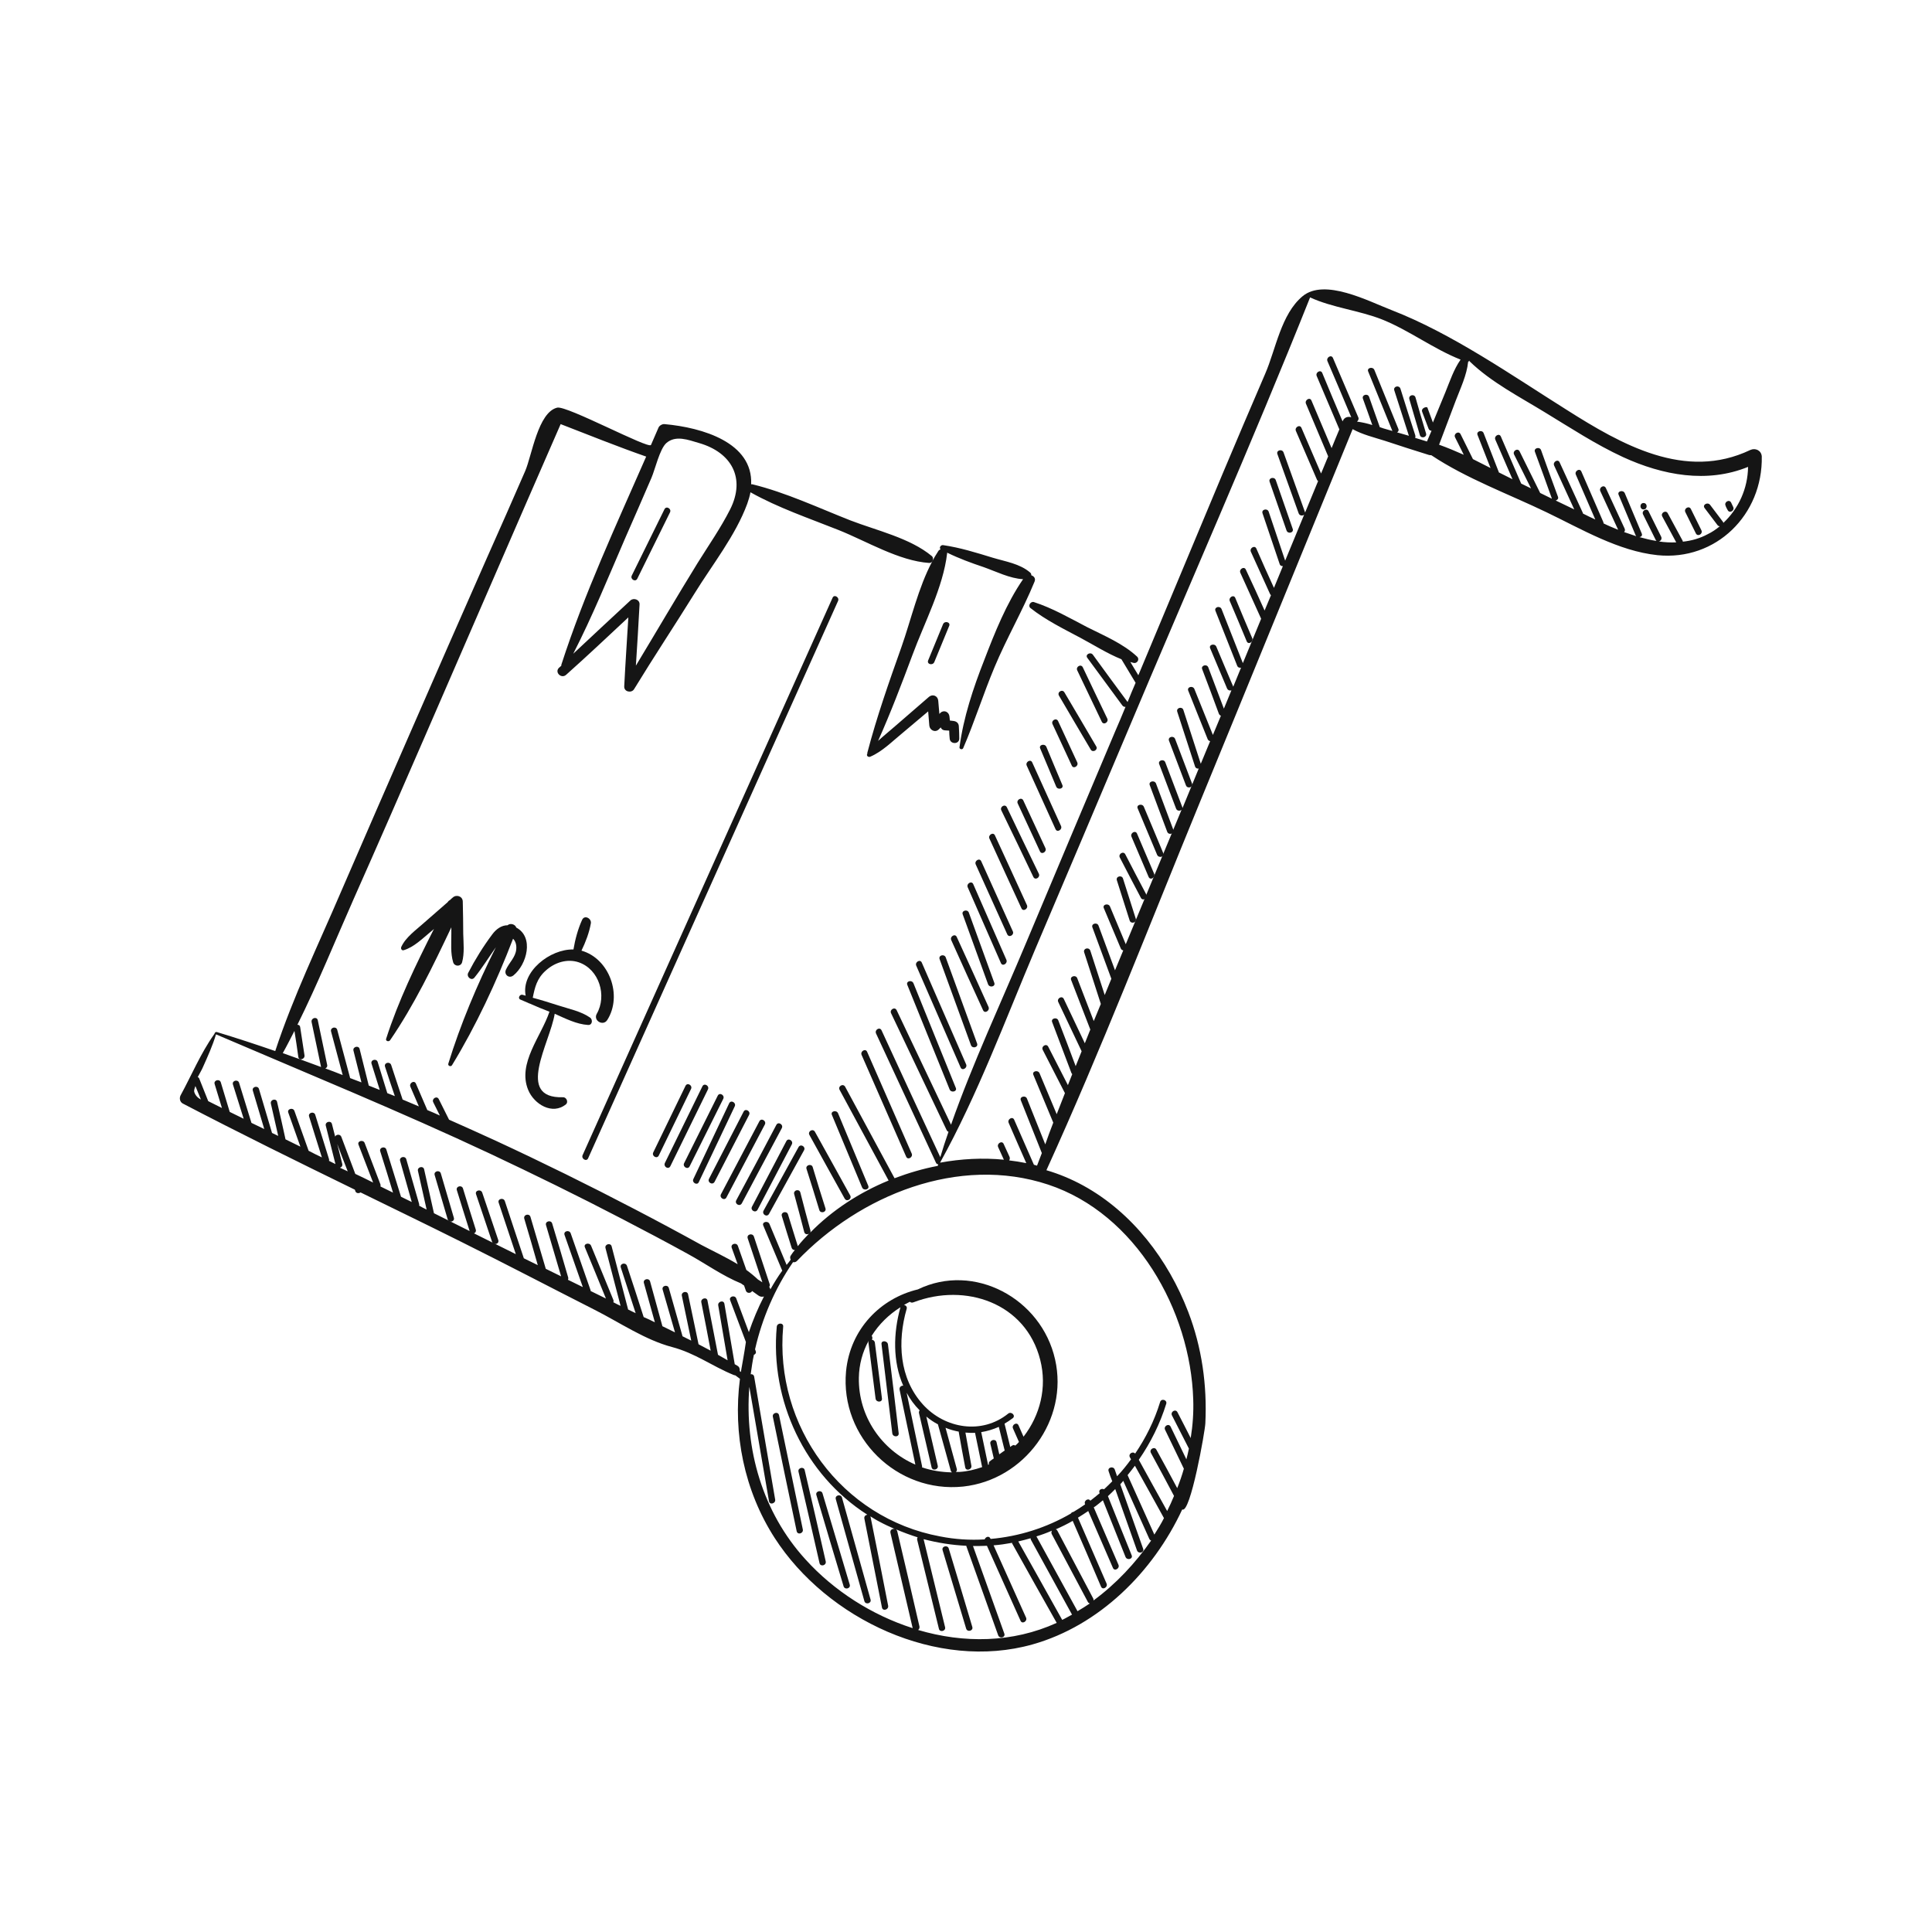 <svg width="186" height="186" viewBox="0 0 186 186" fill="none" xmlns="http://www.w3.org/2000/svg">
<rect width="186" height="186"/>
<path d="M88.366 124.135C84.777 124.993 81.849 127.944 81.452 132.018C80.858 138.382 86.362 143.777 92.725 143.116C98.626 142.477 102.897 136.686 101.576 130.873C100.255 124.993 93.76 121.514 88.366 124.135ZM82.685 132.634C82.707 131.357 83.038 130.168 83.61 129.111H83.632C83.61 129.155 83.588 129.199 83.61 129.265C83.83 131.049 84.072 132.855 84.293 134.638C84.337 135.035 84.953 135.035 84.909 134.638C84.689 132.855 84.447 131.049 84.227 129.265C84.204 129.089 84.072 129.001 83.94 128.979C84.006 128.869 84.006 128.715 83.918 128.605C84.623 127.482 85.57 126.557 86.692 125.852C85.988 128.34 85.944 131.093 86.957 133.405C86.781 133.383 86.56 133.537 86.604 133.779C87.111 136.18 87.617 138.602 88.124 141.002C84.909 139.615 82.619 136.378 82.685 132.634ZM88.762 141.266C88.784 141.222 88.784 141.178 88.762 141.112C88.278 138.778 87.771 136.444 87.287 134.088C87.617 134.704 88.036 135.277 88.542 135.783C88.476 135.849 88.454 135.937 88.476 136.048C88.872 137.787 89.291 139.527 89.687 141.266C89.775 141.641 90.369 141.487 90.281 141.112C89.907 139.527 89.555 137.963 89.18 136.378C89.533 136.664 89.907 136.928 90.303 137.127C90.303 137.127 90.303 137.127 90.303 137.149C90.722 138.624 91.118 140.099 91.536 141.597C91.558 141.663 91.602 141.707 91.647 141.751C90.634 141.729 89.665 141.575 88.762 141.266ZM92.373 141.707C92.263 141.707 92.131 141.707 92.021 141.707C92.109 141.641 92.153 141.531 92.109 141.398C91.757 140.077 91.382 138.778 91.03 137.457C91.448 137.633 91.867 137.743 92.307 137.831C92.307 137.853 92.307 137.875 92.307 137.897C92.505 139.02 92.703 140.143 92.924 141.266C92.99 141.663 93.584 141.487 93.518 141.112C93.32 140.033 93.144 138.976 92.945 137.919C93.254 137.941 93.562 137.963 93.87 137.941C94.09 139.042 94.333 140.143 94.553 141.244C93.848 141.487 93.122 141.663 92.373 141.707ZM96.204 140.011C96.116 139.615 96.028 139.218 95.94 138.844C95.852 138.47 95.257 138.624 95.345 138.998C95.456 139.461 95.566 139.945 95.676 140.408C95.544 140.496 95.412 140.584 95.279 140.694C95.191 140.782 95.169 140.892 95.213 140.98C95.191 141.002 95.147 141.002 95.125 141.024C94.905 139.989 94.685 138.932 94.465 137.875C95.037 137.787 95.61 137.611 96.16 137.369C96.336 138.117 96.534 138.866 96.71 139.593C96.71 139.615 96.733 139.615 96.733 139.637C96.556 139.769 96.38 139.879 96.204 140.011ZM100.145 130.917C100.828 133.581 100.123 136.268 98.538 138.316C98.384 137.941 98.208 137.589 98.054 137.215C97.9 136.862 97.371 137.171 97.525 137.523C97.723 137.963 97.921 138.404 98.098 138.822C97.987 138.954 97.877 139.064 97.745 139.174C97.679 139.13 97.569 139.086 97.481 139.152C97.393 139.196 97.327 139.24 97.261 139.307C97.085 138.558 96.887 137.809 96.71 137.06C96.975 136.906 97.239 136.73 97.503 136.532C97.811 136.29 97.371 135.849 97.063 136.092C94.531 138.139 90.964 137.545 88.85 135.211C86.56 132.678 86.384 129.155 87.287 126.006C87.353 125.808 87.199 125.654 87.023 125.632C87.221 125.522 87.397 125.434 87.595 125.324C87.683 125.412 87.815 125.434 87.969 125.368C92.945 123.474 98.758 125.434 100.145 130.917Z" fill="#151515"/>
<path d="M168.511 43.319C162.236 46.314 156.093 42.791 150.809 39.444C145.481 36.096 139.8 32.111 133.943 29.843C131.72 28.984 127.514 26.76 125.401 28.521C123.331 30.239 122.825 33.63 121.812 35.964C120.425 39.179 119.06 42.394 117.695 45.631C114.986 52.083 112.3 58.557 109.592 65.009C109.328 64.591 109.086 64.15 108.821 63.732C108.932 63.754 109.02 63.798 109.13 63.82C109.46 63.908 109.746 63.49 109.482 63.225C108.117 61.948 106.289 61.2 104.638 60.363C102.987 59.504 101.313 58.535 99.53 57.962C99.222 57.874 98.936 58.315 99.2 58.535C100.675 59.702 102.392 60.539 104.044 61.42C105.321 62.102 106.598 62.917 107.963 63.468C108.425 64.216 108.865 64.987 109.328 65.736C109.064 66.352 108.799 66.969 108.557 67.585C107.434 66.066 106.311 64.547 105.211 63.027C104.968 62.719 104.44 63.027 104.682 63.336C105.805 64.855 106.928 66.396 108.051 67.916C108.139 68.026 108.249 68.07 108.359 68.048C108.029 68.841 107.699 69.655 107.346 70.448C104.484 77.208 101.644 83.969 98.803 90.729C96.382 96.52 93.651 102.333 91.56 108.279C89.82 104.602 88.059 100.924 86.32 97.247C86.143 96.894 85.615 97.203 85.791 97.555C87.575 101.321 89.358 105.064 91.141 108.807C91.185 108.896 91.251 108.94 91.317 108.962C91.031 109.776 90.767 110.591 90.525 111.406C88.631 107.332 86.738 103.258 84.866 99.185C84.69 98.832 84.184 99.141 84.338 99.493C86.253 103.633 88.191 107.772 90.106 111.934C90.15 112.044 90.239 112.088 90.327 112.088C90.305 112.133 90.305 112.177 90.283 112.243C88.874 112.507 87.464 112.925 86.121 113.432C84.536 110.503 82.951 107.574 81.365 104.624C81.167 104.271 80.639 104.58 80.837 104.932C82.4 107.839 83.986 110.745 85.549 113.652C82.709 114.819 80.111 116.515 77.997 118.673C78.041 118.606 78.041 118.54 78.019 118.452C77.689 117.241 77.358 116.008 77.05 114.797C76.94 114.423 76.368 114.577 76.456 114.951C76.786 116.162 77.116 117.395 77.424 118.606C77.49 118.849 77.733 118.871 77.887 118.761C77.512 119.157 77.138 119.553 76.808 119.972C76.5 118.959 76.169 117.946 75.861 116.911C75.751 116.537 75.156 116.691 75.267 117.065C75.575 118.078 75.883 119.091 76.213 120.126C76.257 120.28 76.389 120.346 76.522 120.346C76.389 120.5 76.257 120.676 76.147 120.853C76.037 120.985 76.059 121.139 76.125 121.271C75.993 121.447 75.861 121.623 75.729 121.777C75.179 120.456 74.628 119.157 74.078 117.836C73.924 117.483 73.329 117.638 73.483 117.99C74.078 119.421 74.694 120.853 75.289 122.284C75.289 122.306 75.311 122.306 75.311 122.328C74.892 122.9 74.518 123.517 74.166 124.134C74.144 124.046 74.122 123.979 74.056 123.891C74.1 123.825 74.144 123.737 74.1 123.627C73.593 122.086 73.087 120.566 72.581 119.047C72.448 118.673 71.854 118.827 71.986 119.223C72.448 120.632 72.933 122.042 73.395 123.451C73.263 123.363 73.109 123.275 72.977 123.187C72.624 122.856 72.25 122.548 71.854 122.262L71.039 119.95C70.907 119.575 70.313 119.752 70.445 120.126C70.643 120.654 70.819 121.183 71.017 121.711C69.894 121.029 68.661 120.456 67.538 119.862C65.425 118.695 63.289 117.55 61.131 116.426C56.706 114.114 52.236 111.912 47.723 109.82C46.225 109.138 44.728 108.455 43.231 107.795C42.901 107.134 42.571 106.473 42.24 105.813C42.064 105.46 41.536 105.769 41.712 106.121L42.35 107.398C41.954 107.222 41.536 107.024 41.139 106.87C40.765 106.011 40.413 105.174 40.038 104.315C39.884 103.963 39.356 104.271 39.51 104.624C39.774 105.262 40.061 105.879 40.325 106.517C39.796 106.297 39.29 106.077 38.761 105.857C38.387 104.756 38.035 103.655 37.661 102.532C37.529 102.157 36.956 102.311 37.066 102.686C37.374 103.633 37.683 104.58 38.013 105.526C37.771 105.438 37.529 105.328 37.286 105.24C36.978 104.249 36.67 103.236 36.362 102.245C36.252 101.871 35.657 102.025 35.767 102.4C36.031 103.236 36.296 104.095 36.56 104.932C36.208 104.8 35.855 104.646 35.503 104.513C35.217 103.346 34.908 102.157 34.622 100.99C34.534 100.616 33.94 100.77 34.028 101.144C34.292 102.157 34.534 103.192 34.798 104.205C34.424 104.073 34.072 103.919 33.697 103.787C33.697 103.765 33.697 103.743 33.697 103.743C33.279 102.201 32.883 100.682 32.465 99.141C32.354 98.766 31.782 98.92 31.87 99.295C32.244 100.704 32.619 102.113 32.993 103.501C32.443 103.28 31.87 103.06 31.32 102.862C31.452 102.796 31.54 102.686 31.496 102.51C31.188 101.078 30.901 99.647 30.593 98.216C30.505 97.841 29.933 97.996 29.998 98.392C30.307 99.823 30.593 101.255 30.901 102.686C30.901 102.708 30.901 102.708 30.923 102.73C29.69 102.267 28.457 101.827 27.224 101.387C27.621 100.682 27.973 99.977 28.347 99.251C28.479 100.087 28.611 100.924 28.721 101.761C28.788 102.157 29.36 101.981 29.316 101.607C29.184 100.704 29.03 99.779 28.898 98.876C28.876 98.722 28.765 98.656 28.633 98.656C30.593 94.715 32.266 90.575 34.05 86.545C36.34 81.392 38.607 76.195 40.853 71.021C45.235 60.957 49.572 50.894 53.976 40.831C56.706 41.888 59.436 42.989 62.21 43.958C59.326 50.542 56.243 57.17 54.042 63.996C54.042 64.018 54.042 64.062 54.042 64.084C53.976 64.15 53.91 64.216 53.822 64.282C53.359 64.723 54.042 65.383 54.504 64.965C56.53 63.159 58.511 61.288 60.493 59.438C60.361 61.64 60.207 63.864 60.096 66.088C60.075 66.617 60.801 66.749 61.043 66.352C62.937 63.248 64.94 60.231 66.856 57.148C68.551 54.395 70.819 51.555 71.942 48.494C72.074 48.12 72.184 47.745 72.25 47.393C74.914 48.89 77.909 49.903 80.727 51.026C83.435 52.105 86.54 53.999 89.446 54.197C89.578 54.197 89.688 54.153 89.754 54.043C88.411 56.553 87.707 59.68 86.782 62.3C85.593 65.648 84.404 69.017 83.501 72.474C83.501 72.496 83.501 72.518 83.501 72.54C83.501 72.54 83.501 72.54 83.501 72.562C83.369 72.76 83.611 72.936 83.787 72.848C84.932 72.364 85.901 71.373 86.848 70.602C87.685 69.898 88.521 69.193 89.358 68.488C89.402 68.951 89.424 69.391 89.468 69.854C89.512 70.294 90.018 70.558 90.371 70.228C90.437 70.162 90.503 70.096 90.569 70.03C90.635 70.206 90.789 70.316 91.009 70.316C91.141 70.316 91.251 70.338 91.383 70.338C91.383 70.58 91.406 70.844 91.428 71.087C91.45 71.681 92.374 71.681 92.352 71.087C92.352 70.69 92.33 70.294 92.308 69.898C92.286 69.611 92.088 69.457 91.824 69.413C91.692 69.391 91.582 69.391 91.45 69.369C91.428 69.237 91.427 69.105 91.406 68.973C91.362 68.532 90.877 68.312 90.547 68.62C90.503 68.665 90.481 68.686 90.437 68.731C90.393 68.312 90.371 67.872 90.327 67.453C90.283 66.991 89.798 66.793 89.446 67.079C88.345 68.026 87.266 68.973 86.165 69.92C85.637 70.382 85.064 70.844 84.536 71.329C85.747 68.62 86.804 65.846 87.839 63.071C88.984 59.966 90.811 56.531 91.185 53.25C91.185 53.228 91.185 53.228 91.185 53.206C92.308 53.757 93.497 54.197 94.686 54.593C95.875 55.012 97.218 55.694 98.495 55.761C96.888 58.095 95.765 60.913 94.752 63.556C93.695 66.242 92.749 69.083 92.374 71.945C92.352 72.122 92.638 72.21 92.727 72.034C93.828 69.479 94.664 66.815 95.743 64.238C96.91 61.442 98.451 58.799 99.596 56.003C99.728 55.694 99.552 55.474 99.288 55.386C99.288 55.298 99.266 55.188 99.178 55.122C98.187 54.263 96.8 54.065 95.567 53.691C93.982 53.206 92.44 52.722 90.789 52.48C90.569 52.458 90.393 52.722 90.547 52.876C90.481 52.92 90.393 52.964 90.349 53.03C90.129 53.36 89.93 53.713 89.732 54.065C89.842 53.911 89.864 53.669 89.71 53.536C87.618 51.797 84.382 51.07 81.872 50.101C78.789 48.89 75.663 47.415 72.426 46.622C72.382 46.622 72.36 46.622 72.316 46.622C72.492 42.614 67.649 41.161 63.972 40.831C63.773 40.809 63.487 40.963 63.399 41.161C63.157 41.712 62.915 42.284 62.673 42.835C62.474 43.275 54.57 39.025 53.645 39.245C51.796 39.686 51.201 43.87 50.563 45.345C49.352 48.142 48.119 50.916 46.886 53.691C44.376 59.372 41.888 65.053 39.4 70.756C37.198 75.799 34.996 80.842 32.817 85.884C30.659 90.927 28.215 95.97 26.498 101.188C24.648 100.55 22.777 99.933 20.883 99.361C20.751 99.317 20.641 99.449 20.641 99.559C20.619 99.559 20.597 99.581 20.597 99.603C19.32 101.409 18.439 103.523 17.383 105.46C17.25 105.725 17.316 106.077 17.581 106.231C23.063 109.094 28.611 111.824 34.16 114.533C34.182 114.577 34.204 114.621 34.204 114.665C34.292 114.907 34.556 114.907 34.71 114.797C37.947 116.382 41.183 117.946 44.398 119.553C48.691 121.689 52.941 123.913 57.234 126.093C59.634 127.304 62.1 129 64.698 129.683C66.944 130.277 68.529 131.51 70.621 132.369C70.687 132.391 70.753 132.413 70.797 132.413C70.951 132.523 71.083 132.633 71.237 132.744C70.555 138.006 71.634 143.489 74.584 148.07C79.626 155.887 90.239 160.907 99.42 158.309C105.805 156.503 111.001 151.373 113.819 145.317C114.59 145.802 116.021 137.764 116.043 137.015C116.219 133.36 115.713 129.727 114.392 126.292C112.476 121.293 109.02 116.735 104.286 114.136C103.163 113.52 101.952 113.013 100.741 112.661C106.003 101.1 110.605 89.187 115.427 77.451C120.381 65.405 125.291 53.36 130.223 41.315C131.169 41.844 132.292 42.108 133.327 42.438C134.736 42.901 136.145 43.363 137.576 43.803C137.664 43.825 137.731 43.825 137.797 43.825C141.165 46.072 145.261 47.569 148.915 49.331C152.262 50.938 155.807 53.052 159.572 53.448C165.208 54.021 169.722 49.551 169.612 43.936C169.568 43.363 168.995 43.099 168.511 43.319ZM62.717 46.005C63.069 45.191 63.509 43.231 64.148 42.658C65.05 41.866 66.261 42.35 67.318 42.658C70.423 43.561 71.81 46.028 70.291 49.044C69.388 50.828 68.221 52.502 67.164 54.197C65.139 57.478 63.201 60.803 61.219 64.084C61.352 62.124 61.462 60.165 61.572 58.183C61.594 57.72 60.999 57.522 60.691 57.809C58.864 59.504 57.014 61.222 55.187 62.939C57.036 59.328 58.577 55.54 60.185 51.819C61.021 49.903 61.88 47.965 62.717 46.005ZM18.703 105.13C18.66 104.998 18.726 104.8 18.814 104.558C18.99 104.998 19.166 105.438 19.342 105.857C19.056 105.703 18.814 105.482 18.703 105.13ZM32.729 112.419C32.883 112.375 32.993 112.243 32.949 112.044C32.795 111.406 32.619 110.767 32.465 110.129C32.795 111.009 33.125 111.89 33.477 112.771C33.235 112.661 32.993 112.551 32.729 112.419ZM71.326 132.083C71.281 132.061 71.237 132.017 71.215 131.995C71.237 131.797 71.193 131.598 70.995 131.488C70.907 131.444 70.819 131.378 70.731 131.334C70.731 131.334 70.731 131.334 70.731 131.312C70.401 129.374 70.07 127.437 69.74 125.521C69.674 125.125 69.08 125.301 69.146 125.675C69.454 127.437 69.74 129.198 70.049 130.96C69.74 130.784 69.432 130.608 69.124 130.431C68.793 128.692 68.441 126.952 68.111 125.213C68.045 124.838 67.45 124.992 67.516 125.367C67.825 126.93 68.133 128.494 68.419 130.035C68.023 129.837 67.649 129.617 67.252 129.418C66.922 127.811 66.57 126.203 66.24 124.596C66.151 124.222 65.557 124.376 65.645 124.75L66.548 129.066C66.261 128.934 65.997 128.78 65.711 128.648C65.271 127.106 64.83 125.543 64.39 124.001C64.28 123.627 63.685 123.781 63.795 124.156C64.192 125.521 64.588 126.908 64.984 128.273C64.588 128.075 64.17 127.877 63.773 127.679C63.377 126.248 62.981 124.816 62.584 123.363C62.474 122.989 61.88 123.143 61.99 123.517C62.342 124.772 62.695 126.049 63.047 127.305C62.695 127.128 62.342 126.952 61.968 126.798C61.44 125.147 60.911 123.517 60.361 121.866C60.229 121.491 59.656 121.645 59.766 122.02C60.251 123.495 60.713 124.948 61.197 126.424C60.955 126.314 60.713 126.181 60.471 126.071C59.942 124.046 59.414 122.02 58.886 119.994C58.797 119.619 58.203 119.774 58.291 120.148C58.776 121.998 59.26 123.869 59.744 125.719C59.502 125.609 59.282 125.499 59.04 125.367C59.084 125.301 59.084 125.235 59.04 125.124C58.335 123.385 57.609 121.645 56.904 119.928C56.75 119.575 56.155 119.73 56.309 120.082C56.992 121.733 57.675 123.385 58.335 125.014C57.829 124.772 57.344 124.53 56.86 124.288C56.86 124.266 56.86 124.244 56.86 124.222C56.221 122.394 55.583 120.566 54.944 118.739C54.812 118.364 54.218 118.518 54.35 118.893C54.944 120.566 55.517 122.24 56.111 123.913C55.627 123.671 55.165 123.451 54.68 123.209C54.702 123.143 54.724 123.077 54.702 122.988C54.196 121.249 53.689 119.509 53.161 117.792C53.051 117.417 52.456 117.572 52.566 117.946C53.051 119.597 53.535 121.227 54.02 122.878C53.535 122.636 53.029 122.394 52.544 122.152L51.069 117.153C50.959 116.779 50.365 116.933 50.475 117.329C50.915 118.827 51.356 120.302 51.774 121.799C51.334 121.579 50.893 121.359 50.431 121.139C49.814 119.311 49.22 117.483 48.603 115.634C48.471 115.259 47.877 115.414 48.009 115.788C48.559 117.439 49.11 119.091 49.66 120.742C48.317 120.082 46.974 119.399 45.631 118.739C45.763 118.695 45.851 118.562 45.807 118.386C45.389 117.065 44.971 115.744 44.574 114.423C44.464 114.048 43.87 114.202 43.98 114.577C44.398 115.898 44.794 117.219 45.213 118.518C44.068 117.946 42.923 117.373 41.778 116.801C41.47 115.391 41.139 113.982 40.831 112.573C40.743 112.199 40.149 112.353 40.237 112.727C40.523 113.96 40.787 115.215 41.073 116.449C40.831 116.338 40.589 116.206 40.347 116.074C40.369 116.03 40.369 115.964 40.347 115.898C39.928 114.467 39.532 113.035 39.114 111.604C39.004 111.23 38.409 111.384 38.519 111.758C38.894 113.079 39.268 114.401 39.642 115.722C39.29 115.546 38.96 115.391 38.607 115.215C38.145 113.696 37.661 112.199 37.198 110.679C37.088 110.305 36.494 110.459 36.604 110.833C37.022 112.155 37.441 113.498 37.837 114.819C37.441 114.621 37.022 114.423 36.626 114.224C36.648 114.158 36.648 114.092 36.626 114.026C36.119 112.705 35.613 111.384 35.107 110.041C34.974 109.688 34.38 109.842 34.512 110.195C34.974 111.406 35.459 112.639 35.921 113.85C35.349 113.564 34.776 113.278 34.204 113.013L32.861 109.446C32.751 109.16 32.354 109.204 32.266 109.424L31.958 108.213C31.87 107.839 31.276 107.993 31.364 108.367C31.672 109.6 31.98 110.811 32.288 112.044V112.066C32.09 111.956 31.87 111.868 31.672 111.758C31.694 111.714 31.694 111.648 31.672 111.582L30.351 107.332C30.241 106.958 29.646 107.112 29.756 107.486C30.175 108.807 30.571 110.129 30.989 111.428C30.571 111.23 30.131 111.009 29.712 110.789C29.25 109.512 28.81 108.235 28.347 106.958C28.215 106.583 27.621 106.76 27.753 107.112C28.149 108.213 28.523 109.292 28.92 110.393C28.435 110.151 27.973 109.931 27.488 109.688C27.224 108.477 26.96 107.288 26.674 106.077C26.586 105.703 25.991 105.857 26.079 106.253C26.322 107.288 26.542 108.323 26.784 109.358C26.586 109.27 26.388 109.16 26.189 109.072L24.934 104.844C24.824 104.469 24.23 104.624 24.34 104.998C24.714 106.231 25.067 107.464 25.441 108.697C25.023 108.499 24.626 108.301 24.208 108.103C23.812 106.826 23.415 105.548 23.019 104.249C22.909 103.875 22.314 104.029 22.424 104.403C22.777 105.504 23.107 106.605 23.459 107.706C23.019 107.486 22.579 107.266 22.116 107.046C21.83 106.099 21.544 105.152 21.258 104.205C21.148 103.831 20.553 103.985 20.663 104.359C20.905 105.13 21.125 105.901 21.368 106.672C20.949 106.451 20.509 106.253 20.091 106.033C20.069 106.033 20.069 106.011 20.047 106.011C19.76 105.284 19.474 104.58 19.188 103.853C19.166 103.765 19.1 103.721 19.034 103.699C19.232 103.324 19.452 102.95 19.54 102.73C20.003 101.695 20.465 100.682 20.795 99.581C29.624 103.368 38.519 107.002 47.194 111.076C51.444 113.079 55.671 115.149 59.854 117.329C62.012 118.452 64.148 119.575 66.261 120.742C67.913 121.645 69.564 122.834 71.347 123.561C71.436 123.627 71.524 123.693 71.634 123.759L71.81 124.266C71.92 124.552 72.316 124.508 72.404 124.288C72.603 124.442 72.823 124.574 73.021 124.728C73.197 124.86 73.395 124.86 73.549 124.816C72.977 125.917 72.492 127.084 72.096 128.251C71.7 127.172 71.281 126.093 70.885 125.014C70.753 124.64 70.159 124.816 70.291 125.169C70.797 126.512 71.303 127.855 71.81 129.198C71.656 130.277 71.48 131.18 71.326 132.083ZM88.389 156.922C88.477 156.856 88.543 156.746 88.521 156.592C87.817 153.553 87.112 150.492 86.385 147.431C86.364 147.343 86.32 147.277 86.253 147.233C86.936 147.519 87.641 147.783 88.345 148.004C88.301 148.07 88.279 148.136 88.301 148.246L90.393 156.812C90.481 157.186 91.075 157.032 90.987 156.658C90.305 153.839 89.6 150.998 88.918 148.18C90.261 148.532 91.648 148.752 93.035 148.818C93.035 148.84 93.035 148.84 93.035 148.862C94.048 151.725 95.082 154.566 96.095 157.428C96.227 157.803 96.822 157.648 96.69 157.274C95.677 154.456 94.686 151.659 93.673 148.84C94.114 148.84 94.576 148.84 95.016 148.818C96.095 151.219 97.174 153.641 98.253 156.041C98.407 156.393 98.936 156.085 98.781 155.733C97.747 153.421 96.69 151.086 95.655 148.774C96.249 148.73 96.844 148.642 97.438 148.532C97.438 148.576 97.438 148.62 97.482 148.664C98.891 151.197 100.301 153.707 101.732 156.239C97.482 158.177 92.771 158.221 88.389 156.922ZM102.26 155.953C102.26 155.931 102.26 155.931 102.238 155.909C100.829 153.399 99.442 150.888 98.033 148.4C98.429 148.312 98.825 148.202 99.222 148.092C99.222 148.136 99.222 148.202 99.266 148.268C100.587 150.668 101.886 153.046 103.207 155.446C102.899 155.601 102.59 155.799 102.26 155.953ZM103.735 155.116C102.414 152.716 101.115 150.338 99.794 147.938C99.794 147.916 99.772 147.915 99.772 147.915C100.279 147.761 100.763 147.585 101.269 147.365C101.225 147.453 101.203 147.563 101.247 147.673C102.414 149.853 103.559 152.033 104.726 154.213C104.77 154.301 104.836 154.345 104.924 154.367C104.528 154.632 104.154 154.874 103.735 155.116ZM105.277 154.081C105.277 154.015 105.277 153.971 105.255 153.905C104.11 151.725 102.943 149.545 101.798 147.365C101.754 147.277 101.688 147.255 101.644 147.233C102.194 146.991 102.745 146.726 103.273 146.418C104.198 148.532 105.1 150.646 106.003 152.76C106.157 153.112 106.686 152.804 106.532 152.452C105.607 150.338 104.704 148.224 103.779 146.11C104.11 145.912 104.44 145.691 104.77 145.471C105.563 147.299 106.355 149.127 107.148 150.954C107.302 151.307 107.831 150.998 107.677 150.646C106.884 148.796 106.091 146.969 105.299 145.119C105.365 145.075 105.431 145.031 105.497 144.987C105.739 144.811 105.959 144.612 106.179 144.436L108.359 149.897C108.513 150.25 109.086 150.096 108.954 149.743C108.183 147.849 107.434 145.956 106.664 144.04C106.906 143.82 107.148 143.577 107.368 143.357C108.073 145.317 108.755 147.299 109.46 149.259C109.592 149.633 110.187 149.479 110.054 149.105C109.328 147.035 108.579 144.965 107.853 142.895C107.963 142.785 108.051 142.675 108.139 142.565C108.976 144.436 109.812 146.286 110.649 148.158C110.693 148.246 110.759 148.29 110.825 148.312C109.306 150.492 107.434 152.496 105.277 154.081ZM111.133 147.739C110.275 145.824 109.416 143.908 108.557 142.014C108.799 141.728 109.02 141.42 109.262 141.111C110.187 142.785 111.133 144.458 112.058 146.154C111.794 146.682 111.464 147.211 111.133 147.739ZM100.917 114.048C109.35 116.845 114.612 126.159 114.876 134.725C114.92 135.958 114.832 137.214 114.634 138.447C114.216 137.632 113.797 136.795 113.357 135.958C113.181 135.606 112.652 135.914 112.829 136.267C113.379 137.324 113.907 138.403 114.458 139.46C114.392 139.812 114.304 140.164 114.216 140.495C113.709 139.438 113.203 138.403 112.697 137.346C112.52 136.993 111.992 137.302 112.168 137.654C112.763 138.909 113.379 140.142 113.974 141.398C113.797 142.036 113.577 142.653 113.335 143.269C112.675 142.036 112.014 140.803 111.331 139.57C111.155 139.218 110.605 139.526 110.803 139.878C111.552 141.265 112.3 142.631 113.027 144.018C112.829 144.502 112.608 144.987 112.366 145.471C111.464 143.842 110.539 142.19 109.636 140.539C110.781 138.887 111.684 137.06 112.278 135.144C112.388 134.769 111.794 134.593 111.684 134.99C111.133 136.795 110.297 138.447 109.284 139.944C109.064 139.68 108.601 139.966 108.777 140.296L108.887 140.495C108.469 141.067 108.029 141.618 107.544 142.124C107.478 141.904 107.39 141.706 107.324 141.486C107.192 141.111 106.598 141.265 106.73 141.64C106.84 141.97 106.95 142.3 107.082 142.609C106.818 142.873 106.554 143.137 106.289 143.379C106.069 143.269 105.739 143.423 105.849 143.71C105.849 143.732 105.849 143.732 105.871 143.754C105.585 143.996 105.277 144.238 104.968 144.48C104.792 144.172 104.308 144.48 104.462 144.811C104.462 144.811 104.462 144.811 104.462 144.833C104.088 145.097 103.713 145.339 103.339 145.559C103.251 145.559 103.141 145.625 103.097 145.713C100.741 147.079 98.121 147.916 95.369 148.158C95.369 148.136 95.369 148.136 95.347 148.114C95.215 147.827 94.884 147.96 94.796 148.202C93.387 148.29 91.956 148.202 90.503 147.915C81.013 146.154 74.54 137.28 75.399 127.723C75.443 127.327 74.826 127.327 74.782 127.723C74.122 134.835 77.49 141.992 83.501 145.824C83.347 145.846 83.171 145.978 83.215 146.198C83.787 149.061 84.338 151.901 84.91 154.764C84.976 155.138 85.571 154.984 85.505 154.588C84.954 151.725 84.382 148.884 83.809 146.022C83.809 146 83.787 146 83.787 145.978C84.074 146.154 84.338 146.33 84.646 146.484C85.13 146.748 85.659 146.991 86.165 147.211C85.967 147.123 85.659 147.277 85.725 147.563L87.861 156.724C87.861 156.724 87.861 156.724 87.861 156.746C83.942 155.491 80.287 153.156 77.556 150.14C73.395 145.581 71.678 139.482 72.14 133.514C72.779 137.192 73.395 140.847 74.034 144.524C74.1 144.921 74.694 144.745 74.628 144.37C73.946 140.429 73.285 136.487 72.603 132.523C72.558 132.347 72.426 132.281 72.272 132.303C72.36 131.665 72.448 131.048 72.581 130.431C72.713 130.387 72.823 130.255 72.757 130.079C72.735 130.013 72.713 129.969 72.691 129.903C73.373 126.908 74.606 124.046 76.346 121.513C76.478 121.535 76.61 121.513 76.72 121.403C82.775 115.061 92.286 111.186 100.917 114.048ZM136.916 39.642C137.114 40.192 137.334 40.743 137.532 41.271C137.576 41.403 137.708 41.469 137.819 41.469C137.664 41.822 137.532 42.152 137.378 42.504C137.004 42.394 136.608 42.262 136.233 42.152C136.277 42.086 136.277 42.02 136.255 41.91C135.771 40.412 135.287 38.915 134.824 37.418C134.692 37.043 134.12 37.197 134.23 37.572C134.692 39.025 135.176 40.501 135.639 41.954C135.265 41.844 134.868 41.734 134.494 41.623C134.604 41.58 134.692 41.447 134.626 41.293C133.855 39.4 133.085 37.506 132.314 35.612C132.16 35.26 131.566 35.414 131.72 35.766C132.49 37.66 133.261 39.554 134.032 41.447C134.032 41.469 134.054 41.469 134.054 41.491C133.899 41.447 133.745 41.403 133.591 41.359C133.327 41.293 133.063 41.205 132.821 41.117C132.821 41.095 132.821 41.073 132.821 41.073C132.49 40.126 132.138 39.179 131.808 38.21C131.676 37.836 131.081 38.012 131.213 38.386C131.522 39.223 131.808 40.06 132.116 40.919C131.632 40.765 131.147 40.655 130.641 40.589C130.751 40.501 130.839 40.346 130.773 40.192C129.958 38.276 129.144 36.383 128.329 34.467C128.175 34.093 127.646 34.423 127.801 34.775C128.571 36.581 129.342 38.364 130.09 40.17C129.804 40.082 129.43 40.148 129.276 40.523C129.276 40.544 129.254 40.544 129.254 40.566C128.593 39.003 127.933 37.462 127.294 35.898C127.14 35.546 126.612 35.854 126.766 36.206C127.492 37.924 128.219 39.642 128.945 41.337C128.703 41.932 128.439 42.526 128.197 43.143C127.558 41.623 126.898 40.082 126.259 38.563C126.105 38.188 125.577 38.519 125.731 38.871C126.435 40.566 127.162 42.24 127.867 43.936C127.646 44.486 127.404 45.037 127.184 45.587L125.291 41.183C125.136 40.831 124.608 41.139 124.762 41.491C125.445 43.055 126.105 44.618 126.788 46.182C126.81 46.248 126.854 46.27 126.898 46.314C126.48 47.327 126.061 48.34 125.643 49.353C125.643 49.331 125.643 49.287 125.621 49.265C124.938 47.349 124.256 45.455 123.573 43.561C123.441 43.187 122.847 43.341 122.979 43.715C123.661 45.631 124.344 47.525 125.026 49.419C125.114 49.661 125.401 49.683 125.555 49.551C124.938 51.026 124.344 52.502 123.727 53.977C123.199 52.413 122.67 50.828 122.142 49.265C122.01 48.89 121.415 49.044 121.548 49.419C122.098 51.048 122.648 52.678 123.199 54.307C123.243 54.461 123.375 54.505 123.507 54.505C123.221 55.21 122.935 55.915 122.648 56.597C122.076 55.342 121.504 54.087 120.953 52.81C120.799 52.458 120.271 52.766 120.425 53.118L122.274 57.192C122.296 57.236 122.34 57.28 122.362 57.302C122.164 57.786 121.944 58.293 121.746 58.777C121.151 57.456 120.557 56.135 119.94 54.836C119.786 54.483 119.258 54.792 119.412 55.144C120.072 56.619 120.755 58.095 121.415 59.57C120.821 61.001 120.249 62.411 119.654 63.842C118.972 62.102 118.289 60.385 117.606 58.645C117.452 58.271 116.88 58.447 117.012 58.799C117.717 60.561 118.399 62.323 119.104 64.084C119.17 64.26 119.324 64.305 119.478 64.282C119.236 64.899 118.972 65.493 118.729 66.11C118.179 64.833 117.65 63.556 117.1 62.257C116.946 61.904 116.351 62.058 116.506 62.411C117.056 63.71 117.584 64.987 118.135 66.286C118.223 66.462 118.399 66.507 118.553 66.462C118.311 67.057 118.069 67.629 117.827 68.224C117.32 66.903 116.836 65.582 116.329 64.26C116.197 63.886 115.603 64.062 115.735 64.415C116.285 65.846 116.814 67.277 117.342 68.709C117.386 68.819 117.452 68.863 117.54 68.907C117.276 69.523 117.034 70.14 116.77 70.756C116.175 69.281 115.581 67.806 114.986 66.33C114.832 65.978 114.26 66.132 114.392 66.484C115.008 68.048 115.647 69.611 116.263 71.153C116.307 71.263 116.395 71.329 116.506 71.351C116.197 72.078 115.911 72.804 115.603 73.531C115.052 71.813 114.48 70.074 113.929 68.356C113.819 67.982 113.225 68.136 113.335 68.51C113.907 70.272 114.48 72.034 115.052 73.795C115.118 73.971 115.273 74.015 115.405 73.993C115.052 74.852 114.7 75.711 114.348 76.57C114.172 76.988 114.018 77.385 113.841 77.803C113.841 77.781 113.841 77.737 113.819 77.693C113.269 76.261 112.741 74.83 112.19 73.399C112.058 73.025 111.464 73.201 111.596 73.553C112.146 74.984 112.674 76.416 113.225 77.847C113.313 78.089 113.621 78.089 113.753 77.957C111.97 82.273 110.165 86.589 108.381 90.905C107.875 89.694 107.368 88.483 106.862 87.272C106.708 86.919 106.113 87.073 106.267 87.426C106.818 88.725 107.346 90.002 107.897 91.301C107.941 91.411 108.029 91.478 108.139 91.499C107.875 92.138 107.61 92.777 107.346 93.415C106.818 91.984 106.289 90.553 105.761 89.121C105.629 88.747 105.034 88.923 105.167 89.275C105.783 90.927 106.377 92.579 106.994 94.23C106.774 94.758 106.554 95.287 106.355 95.793C105.893 94.384 105.431 92.953 104.968 91.522C104.836 91.147 104.264 91.301 104.374 91.676C104.902 93.327 105.453 95.001 105.981 96.652C105.761 97.203 105.519 97.753 105.299 98.304C104.77 96.939 104.242 95.551 103.713 94.186C103.581 93.812 102.987 93.988 103.119 94.34C103.735 95.926 104.352 97.533 104.968 99.118C104.792 99.559 104.616 99.999 104.44 100.44C103.757 99.008 103.097 97.599 102.414 96.168C102.238 95.816 101.71 96.124 101.886 96.476C102.635 98.062 103.383 99.625 104.132 101.21C103.934 101.695 103.757 102.157 103.559 102.642C103.009 101.166 102.458 99.713 101.886 98.238C101.754 97.885 101.159 98.04 101.291 98.392L103.141 103.28C103.163 103.324 103.185 103.368 103.229 103.412C103.097 103.765 102.943 104.117 102.811 104.469C102.172 103.236 101.556 102.003 100.917 100.77C100.741 100.418 100.213 100.726 100.389 101.078L102.524 105.24C102.26 105.901 101.996 106.583 101.732 107.266C101.181 105.945 100.631 104.646 100.08 103.324C99.926 102.972 99.332 103.126 99.486 103.479C100.124 105.02 100.763 106.539 101.402 108.081C101.137 108.763 100.873 109.468 100.631 110.173C100.036 108.697 99.464 107.244 98.87 105.769C98.737 105.416 98.143 105.57 98.275 105.923C98.958 107.618 99.618 109.314 100.301 111.01C100.147 111.406 99.992 111.824 99.838 112.221C99.728 112.199 99.64 112.155 99.53 112.132C99.53 112.11 99.53 112.088 99.508 112.066C98.891 110.635 98.253 109.226 97.636 107.795C97.482 107.442 96.954 107.75 97.108 108.103C97.68 109.402 98.231 110.701 98.803 111.978C98.253 111.868 97.703 111.78 97.152 111.714C97.218 111.626 97.24 111.516 97.196 111.384C96.998 110.965 96.822 110.547 96.624 110.129C96.47 109.776 95.941 110.085 96.095 110.437C96.271 110.833 96.47 111.252 96.646 111.648C94.62 111.45 92.528 111.56 90.503 111.934C94.114 105.416 96.756 98.26 99.662 91.389C102.59 84.497 105.519 77.605 108.425 70.712C114.326 56.685 120.491 42.747 126.127 28.632C128.263 29.622 130.883 29.887 133.085 30.767C135.705 31.825 137.995 33.586 140.615 34.621C139.954 35.568 139.58 36.713 139.14 37.792C138.743 38.761 138.347 39.708 137.951 40.677C137.775 40.192 137.598 39.73 137.422 39.245C137.378 39.113 136.784 39.267 136.916 39.642ZM165.913 50.343C165.913 50.3 165.891 50.255 165.869 50.233C165.451 49.683 165.054 49.154 164.636 48.604C164.394 48.296 163.865 48.604 164.108 48.912C164.526 49.463 164.922 49.991 165.341 50.542C165.407 50.63 165.473 50.652 165.561 50.674C165.208 50.96 164.834 51.224 164.416 51.422C163.645 51.841 162.831 52.061 162.016 52.149C162.016 52.127 161.994 52.083 161.994 52.061L160.563 49.419C160.387 49.066 159.836 49.375 160.034 49.727C160.475 50.564 160.937 51.379 161.377 52.215C160.827 52.237 160.276 52.215 159.704 52.127C159.88 52.083 160.034 51.885 159.924 51.665C159.528 50.85 159.11 50.035 158.713 49.221C158.537 48.868 158.009 49.176 158.185 49.529C158.581 50.343 158.999 51.158 159.396 51.973C159.418 52.017 159.44 52.061 159.484 52.083C158.933 51.995 158.383 51.863 157.833 51.709C158.009 51.687 158.141 51.555 158.053 51.356C157.502 50.057 156.974 48.78 156.423 47.481C156.269 47.129 155.675 47.283 155.829 47.635C156.379 48.934 156.908 50.211 157.458 51.511C157.48 51.555 157.502 51.577 157.524 51.621C157.128 51.489 156.732 51.356 156.357 51.224C156.445 51.136 156.467 51.004 156.401 50.872C155.807 49.573 155.19 48.274 154.596 46.974C154.42 46.622 153.913 46.93 154.068 47.283C154.64 48.516 155.212 49.771 155.785 51.004C155.301 50.806 154.816 50.608 154.376 50.388C154.376 50.344 154.376 50.3 154.354 50.255C153.649 48.626 152.945 47.019 152.24 45.389C152.086 45.037 151.558 45.345 151.712 45.697C152.328 47.129 152.967 48.582 153.583 50.013C153.187 49.837 152.79 49.639 152.394 49.441C152.394 49.419 152.394 49.419 152.394 49.397C151.646 47.767 150.897 46.138 150.148 44.508C149.994 44.156 149.466 44.464 149.62 44.816C150.258 46.226 150.919 47.635 151.558 49.044C150.963 48.758 150.369 48.472 149.774 48.186C149.928 48.142 150.06 48.009 149.994 47.833C149.444 46.336 148.893 44.839 148.365 43.341C148.233 42.967 147.638 43.143 147.771 43.495C148.321 44.993 148.871 46.49 149.4 47.987C149.4 47.987 149.4 47.987 149.4 48.009C149.025 47.833 148.651 47.635 148.277 47.459C147.616 46.116 146.956 44.794 146.295 43.451C146.119 43.099 145.591 43.407 145.767 43.76C146.317 44.839 146.846 45.917 147.396 47.019C147.088 46.864 146.758 46.71 146.449 46.556L144.49 42.02C144.336 41.667 143.807 41.976 143.961 42.328C144.512 43.605 145.062 44.883 145.613 46.138C145.172 45.917 144.732 45.697 144.292 45.477C144.292 45.455 144.292 45.411 144.27 45.389L142.839 41.712C142.706 41.337 142.112 41.513 142.244 41.866C142.662 42.923 143.081 44.002 143.499 45.059C142.927 44.772 142.376 44.486 141.804 44.2C141.407 43.407 141.011 42.592 140.615 41.8C140.439 41.447 139.91 41.756 140.086 42.108C140.373 42.658 140.637 43.231 140.923 43.782C140.13 43.429 139.338 43.099 138.545 42.813C139.074 41.403 139.624 39.972 140.152 38.563C140.615 37.352 141.209 36.118 141.341 34.841C141.385 34.797 141.429 34.775 141.451 34.709C141.451 34.753 141.473 34.775 141.495 34.797C143.565 36.801 146.273 38.188 148.717 39.686C151.183 41.183 153.627 42.791 156.247 44.002C160.078 45.763 164.35 46.556 168.291 44.949C168.269 47.019 167.388 48.956 165.913 50.343Z" fill="#151515"/>
<path d="M37.551 100.153C39.863 96.784 41.69 92.996 43.452 89.275C43.452 89.473 43.452 89.693 43.452 89.892C43.452 90.817 43.364 91.763 43.628 92.644C43.76 93.062 44.355 93.085 44.487 92.644C44.729 91.763 44.619 90.794 44.597 89.892C44.597 88.857 44.575 87.844 44.553 86.809C44.553 86.28 43.936 86.082 43.584 86.412C43.496 86.478 43.408 86.567 43.342 86.633C43.254 86.677 43.166 86.743 43.1 86.853C42.351 87.513 41.602 88.152 40.854 88.813C40.083 89.517 39.07 90.2 38.63 91.169C38.564 91.323 38.674 91.543 38.872 91.477C39.841 91.191 40.678 90.354 41.448 89.716C41.558 89.627 41.668 89.539 41.779 89.429C40.039 92.864 38.344 96.366 37.177 99.999C37.089 100.219 37.419 100.329 37.551 100.153Z" fill="#151515"/>
<path d="M48.71 93.35C48.49 93.834 49.018 94.253 49.437 93.9C50.714 92.865 51.44 90.223 49.701 89.298C49.613 88.99 49.128 88.836 48.864 89.078C48.27 89.078 47.763 89.452 47.389 89.959C46.53 91.104 45.738 92.381 45.077 93.658C44.879 94.032 45.385 94.473 45.672 94.121C46.42 93.196 47.059 92.161 47.741 91.192C45.936 94.781 44.306 98.679 43.161 102.4C43.096 102.62 43.404 102.73 43.514 102.554C45.804 98.811 47.807 94.517 49.392 90.377C49.613 90.575 49.745 90.95 49.701 91.39C49.635 92.161 49.018 92.667 48.71 93.35Z" fill="#151515"/>
<path d="M56.618 98.677C57.037 98.699 57.081 98.171 56.817 97.972C55.936 97.356 54.791 97.136 53.778 96.805C52.942 96.541 52.127 96.277 51.29 96.057C51.488 95.066 51.687 94.207 52.523 93.458C53.382 92.666 54.593 92.269 55.716 92.644C57.697 93.326 58.446 95.859 57.455 97.598C57.081 98.259 58.072 98.831 58.468 98.193C59.943 95.859 58.688 92.291 55.98 91.521C56.376 90.706 56.729 89.781 56.883 88.9C56.971 88.438 56.288 88.041 56.046 88.548C55.65 89.407 55.364 90.463 55.209 91.41C52.964 91.344 50.145 93.546 50.608 95.859C50.498 95.837 50.41 95.793 50.3 95.77C50.035 95.704 49.815 96.123 50.101 96.233C50.343 96.343 50.608 96.453 50.872 96.563C50.894 96.585 50.938 96.607 50.982 96.607C51.621 96.894 52.259 97.158 52.898 97.4C52.105 99.778 49.793 102.377 50.85 104.931C51.422 106.318 53.184 107.375 54.483 106.318C54.747 106.098 54.527 105.614 54.197 105.636C49.573 105.768 52.942 100.439 53.404 97.598C54.439 98.061 55.518 98.611 56.618 98.677Z" fill="#151515"/>
<path d="M65.997 104.535C64.963 106.671 63.928 108.807 62.893 110.943C62.717 111.295 63.245 111.603 63.421 111.251C64.456 109.115 65.491 106.979 66.526 104.843C66.702 104.491 66.174 104.182 65.997 104.535Z" fill="#151515"/>
<path d="M64.542 112.265C65.753 109.799 66.942 107.354 68.153 104.888C68.329 104.536 67.801 104.228 67.625 104.58C66.414 107.046 65.225 109.49 64.014 111.957C63.838 112.331 64.366 112.639 64.542 112.265Z" fill="#151515"/>
<path d="M66.392 112.287C67.471 110.129 68.55 107.949 69.629 105.791C69.805 105.439 69.276 105.131 69.1 105.483C68.021 107.641 66.942 109.799 65.864 111.979C65.687 112.331 66.216 112.64 66.392 112.287Z" fill="#151515"/>
<path d="M67.275 113.807C68.42 111.385 69.587 108.941 70.732 106.518C70.908 106.166 70.379 105.858 70.203 106.21C69.058 108.654 67.891 111.077 66.747 113.521C66.593 113.851 67.121 114.159 67.275 113.807Z" fill="#151515"/>
<path d="M68.793 113.783C69.894 111.625 71.017 109.489 72.118 107.331C72.294 106.979 71.765 106.67 71.589 107.023C70.488 109.181 69.365 111.317 68.264 113.475C68.066 113.827 68.595 114.135 68.793 113.783Z" fill="#151515"/>
<path d="M69.937 115.282C71.17 112.948 72.403 110.592 73.636 108.258C73.812 107.906 73.284 107.597 73.107 107.95C71.874 110.284 70.641 112.64 69.409 114.974C69.232 115.326 69.761 115.635 69.937 115.282Z" fill="#151515"/>
<path d="M71.416 115.853C72.693 113.431 73.992 111.009 75.269 108.608C75.445 108.256 74.917 107.948 74.74 108.3C73.463 110.722 72.186 113.145 70.888 115.545C70.689 115.897 71.218 116.205 71.416 115.853Z" fill="#151515"/>
<path d="M72.93 116.47C74.03 114.378 75.131 112.264 76.232 110.172C76.408 109.82 75.88 109.511 75.704 109.864C74.603 111.956 73.502 114.069 72.401 116.161C72.203 116.514 72.731 116.822 72.93 116.47Z" fill="#151515"/>
<path d="M74.036 116.867C75.159 114.819 76.281 112.793 77.404 110.746C77.603 110.393 77.074 110.085 76.876 110.437C75.753 112.485 74.63 114.511 73.507 116.559C73.331 116.911 73.838 117.22 74.036 116.867Z" fill="#151515"/>
<path d="M80.156 57.544C72.141 75.425 64.105 93.327 56.09 111.208C55.936 111.56 56.465 111.868 56.619 111.516C64.633 93.636 72.67 75.733 80.684 57.853C80.838 57.5 80.31 57.192 80.156 57.544Z" fill="#151515"/>
<path d="M77.644 112.529C78.063 113.85 78.481 115.172 78.877 116.493C78.987 116.867 79.582 116.713 79.472 116.339C79.053 115.018 78.635 113.696 78.239 112.353C78.129 112.001 77.534 112.155 77.644 112.529Z" fill="#151515"/>
<path d="M81.848 115.084C80.725 113.058 79.602 111.01 78.457 108.962C78.259 108.61 77.73 108.918 77.928 109.271C79.051 111.297 80.174 113.345 81.319 115.392C81.517 115.745 82.046 115.436 81.848 115.084Z" fill="#151515"/>
<path d="M83.588 114.159C82.62 111.824 81.651 109.512 80.682 107.178C80.528 106.826 79.934 106.98 80.088 107.332C81.056 109.666 82.025 111.979 82.994 114.313C83.148 114.687 83.743 114.511 83.588 114.159Z" fill="#151515"/>
<path d="M82.95 101.564C84.381 104.823 85.812 108.082 87.243 111.363C87.397 111.715 87.926 111.407 87.772 111.055C86.34 107.796 84.909 104.536 83.478 101.255C83.324 100.903 82.796 101.211 82.95 101.564Z" fill="#151515"/>
<path d="M87.352 94.825C88.717 98.172 90.06 101.541 91.425 104.888C91.579 105.241 92.173 105.086 92.019 104.734C90.654 101.387 89.311 98.018 87.946 94.671C87.792 94.296 87.197 94.451 87.352 94.825Z" fill="#151515"/>
<path d="M93.011 102.465C91.58 99.206 90.171 95.925 88.74 92.666C88.586 92.314 88.057 92.622 88.212 92.974C89.643 96.233 91.052 99.514 92.483 102.773C92.637 103.126 93.165 102.818 93.011 102.465Z" fill="#151515"/>
<path d="M94.069 100.462C93.056 97.71 92.066 94.935 91.053 92.183C90.921 91.808 90.326 91.962 90.459 92.337C91.471 95.089 92.462 97.864 93.475 100.616C93.607 100.991 94.201 100.836 94.069 100.462Z" fill="#151515"/>
<path d="M95.168 96.938C94.155 94.692 93.142 92.446 92.107 90.2C91.953 89.848 91.424 90.156 91.579 90.508C92.591 92.755 93.604 95.001 94.639 97.247C94.793 97.621 95.322 97.313 95.168 96.938Z" fill="#151515"/>
<path d="M95.72 94.606C94.905 92.359 94.09 90.113 93.276 87.867C93.144 87.493 92.549 87.669 92.681 88.021C93.496 90.267 94.311 92.513 95.125 94.76C95.279 95.134 95.874 94.98 95.72 94.606Z" fill="#151515"/>
<path d="M96.888 92.403C95.831 89.981 94.752 87.537 93.695 85.114C93.541 84.762 93.012 85.07 93.166 85.423C94.223 87.845 95.302 90.289 96.359 92.711C96.513 93.086 97.042 92.755 96.888 92.403Z" fill="#151515"/>
<path d="M97.503 89.651C96.49 87.405 95.477 85.159 94.465 82.913C94.31 82.56 93.782 82.869 93.936 83.221C94.949 85.467 95.962 87.713 96.975 89.959C97.151 90.311 97.679 90.003 97.503 89.651Z" fill="#151515"/>
<path d="M98.867 87.141C97.832 84.894 96.82 82.648 95.785 80.424C95.631 80.072 95.102 80.38 95.256 80.733C96.291 82.979 97.304 85.225 98.339 87.449C98.493 87.801 99.021 87.493 98.867 87.141Z" fill="#151515"/>
<path d="M100.015 84.123C98.981 81.987 97.946 79.851 96.933 77.715C96.757 77.362 96.228 77.671 96.405 78.023C97.439 80.159 98.474 82.295 99.487 84.431C99.663 84.783 100.17 84.475 100.015 84.123Z" fill="#151515"/>
<path d="M100.649 81.657C99.944 80.115 99.218 78.596 98.513 77.055C98.337 76.702 97.808 77.01 97.985 77.363C98.689 78.904 99.416 80.424 100.12 81.965C100.275 82.317 100.803 82.009 100.649 81.657Z" fill="#151515"/>
<path d="M98.846 73.707C99.771 75.755 100.696 77.781 101.62 79.829C101.775 80.181 102.303 79.873 102.149 79.521C101.224 77.473 100.299 75.447 99.375 73.399C99.221 73.047 98.692 73.355 98.846 73.707Z" fill="#151515"/>
<path d="M100.142 72.055C100.649 73.266 101.177 74.499 101.684 75.732C101.838 76.084 102.432 75.93 102.278 75.578C101.772 74.367 101.243 73.134 100.737 71.901C100.583 71.548 99.988 71.702 100.142 72.055Z" fill="#151515"/>
<path d="M101.334 69.722C101.951 71.044 102.567 72.387 103.184 73.708C103.338 74.06 103.866 73.752 103.712 73.4C103.096 72.079 102.479 70.757 101.863 69.414C101.687 69.062 101.158 69.37 101.334 69.722Z" fill="#151515"/>
<path d="M101.95 66.971C102.963 68.71 103.998 70.45 105.01 72.167C105.209 72.498 105.737 72.189 105.539 71.859C104.526 70.119 103.491 68.38 102.478 66.662C102.28 66.31 101.752 66.618 101.95 66.971Z" fill="#151515"/>
<path d="M106.598 69.171C105.805 67.519 105.012 65.868 104.242 64.238C104.065 63.886 103.537 64.194 103.713 64.546C104.506 66.198 105.298 67.849 106.069 69.479C106.245 69.853 106.774 69.523 106.598 69.171Z" fill="#151515"/>
<path d="M42.44 112.97C42.33 112.596 41.736 112.75 41.846 113.124C42.264 114.556 42.682 115.965 43.101 117.396C43.211 117.771 43.805 117.616 43.695 117.242C43.277 115.833 42.858 114.401 42.44 112.97Z" fill="#151515"/>
<path d="M46.426 114.82C46.294 114.446 45.699 114.6 45.831 114.974C46.338 116.494 46.866 118.035 47.373 119.554C47.505 119.929 48.099 119.775 47.967 119.378C47.461 117.881 46.932 116.339 46.426 114.82Z" fill="#151515"/>
<path d="M108.116 84.585C108.006 84.21 107.411 84.364 107.521 84.739C107.94 86.038 108.336 87.315 108.754 88.614C108.864 88.989 109.459 88.835 109.349 88.46C108.93 87.161 108.534 85.884 108.116 84.585Z" fill="#151515"/>
<path d="M108.337 82.25C108.161 81.898 107.633 82.206 107.809 82.558C108.491 83.858 109.152 85.157 109.835 86.434C110.011 86.786 110.539 86.478 110.363 86.126C109.68 84.826 108.998 83.549 108.337 82.25Z" fill="#151515"/>
<path d="M109.463 80.248C109.308 79.896 108.78 80.204 108.934 80.557C109.485 81.856 110.035 83.133 110.585 84.432C110.74 84.784 111.268 84.476 111.114 84.124C110.563 82.825 110.013 81.547 109.463 80.248Z" fill="#151515"/>
<path d="M110.122 77.671C109.968 77.319 109.373 77.473 109.527 77.825C110.144 79.323 110.782 80.798 111.399 82.295C111.553 82.648 112.147 82.494 111.993 82.141C111.377 80.644 110.738 79.147 110.122 77.671Z" fill="#151515"/>
<path d="M110.695 75.6C111.246 77.098 111.818 78.595 112.369 80.07C112.501 80.445 113.095 80.269 112.963 79.894C112.413 78.397 111.84 76.921 111.29 75.424C111.136 75.072 110.541 75.226 110.695 75.6Z" fill="#151515"/>
<path d="M112.542 71.307C113.093 72.739 113.621 74.17 114.172 75.601C114.304 75.976 114.898 75.799 114.766 75.447C114.216 74.016 113.687 72.585 113.137 71.153C113.005 70.779 112.41 70.933 112.542 71.307Z" fill="#151515"/>
<path d="M118.399 57.875C118.949 59.175 119.5 60.452 120.028 61.751C120.182 62.103 120.711 61.795 120.557 61.443C120.006 60.143 119.456 58.866 118.927 57.567C118.773 57.193 118.245 57.523 118.399 57.875Z" fill="#151515"/>
<path d="M122.23 46.38C122.78 47.943 123.309 49.507 123.859 51.07C123.991 51.445 124.586 51.291 124.454 50.916C123.903 49.353 123.375 47.789 122.824 46.226C122.692 45.851 122.098 46.006 122.23 46.38Z" fill="#151515"/>
<path d="M135.683 38.43C136.014 39.597 136.366 40.743 136.696 41.888C136.806 42.262 137.401 42.108 137.291 41.733C136.938 40.588 136.608 39.421 136.278 38.276C136.168 37.88 135.573 38.034 135.683 38.43Z" fill="#151515"/>
<path d="M158.231 48.427C157.834 48.427 157.834 49.045 158.231 49.045C158.628 49.045 158.628 48.427 158.231 48.427Z" fill="#151515"/>
<path d="M162.256 49.309C162.586 49.991 162.939 50.674 163.269 51.356C163.445 51.709 163.974 51.401 163.797 51.048C163.467 50.365 163.115 49.683 162.785 49C162.608 48.648 162.08 48.956 162.256 49.309Z" fill="#151515"/>
<path d="M166.329 49.11C166.505 49.462 167.034 49.154 166.858 48.802C166.792 48.67 166.726 48.538 166.66 48.383C166.483 48.031 165.955 48.339 166.131 48.692C166.175 48.846 166.263 48.978 166.329 49.11Z" fill="#151515"/>
<path d="M74.407 136.4C75.156 140.077 75.927 143.732 76.697 147.41C76.785 147.806 77.358 147.63 77.292 147.256C76.521 143.578 75.772 139.923 75.002 136.246C74.914 135.849 74.319 136.025 74.407 136.4Z" fill="#151515"/>
<path d="M78.9 150.493C78.988 150.867 79.582 150.713 79.494 150.317C78.834 147.388 78.151 144.459 77.469 141.53C77.38 141.156 76.786 141.31 76.874 141.685C77.557 144.635 78.239 147.564 78.9 150.493Z" fill="#151515"/>
<path d="M81.214 152.715C81.324 153.09 81.918 152.936 81.808 152.561C80.927 149.633 80.069 146.704 79.188 143.775C79.078 143.401 78.484 143.555 78.594 143.929C79.452 146.858 80.333 149.787 81.214 152.715Z" fill="#151515"/>
<path d="M83.217 154.148C83.327 154.522 83.921 154.368 83.811 153.994C82.887 150.713 81.984 147.454 81.059 144.173C80.949 143.798 80.355 143.953 80.465 144.327C81.389 147.608 82.292 150.889 83.217 154.148Z" fill="#151515"/>
<path d="M91.34 149.082C91.23 148.708 90.636 148.862 90.746 149.237C91.495 151.747 92.265 154.279 93.014 156.79C93.124 157.164 93.718 157.01 93.608 156.635C92.86 154.125 92.111 151.615 91.34 149.082Z" fill="#151515"/>
<path d="M84.868 129.417C85.221 132.28 85.551 135.143 85.903 137.983C85.947 138.38 86.564 138.38 86.519 137.983C86.189 135.121 85.837 132.258 85.485 129.417C85.419 129.043 84.802 129.021 84.868 129.417Z" fill="#151515"/>
<path d="M61.353 55.716C62.41 53.58 63.445 51.466 64.501 49.33C64.678 48.978 64.149 48.67 63.973 49.022C62.916 51.158 61.881 53.272 60.825 55.408C60.648 55.76 61.177 56.069 61.353 55.716Z" fill="#151515"/>
<path d="M90.788 60.098C90.304 61.266 89.842 62.411 89.357 63.578C89.203 63.952 89.798 64.106 89.952 63.732C90.436 62.565 90.898 61.42 91.383 60.253C91.537 59.9 90.943 59.724 90.788 60.098Z" fill="#151515"/>
</svg>
